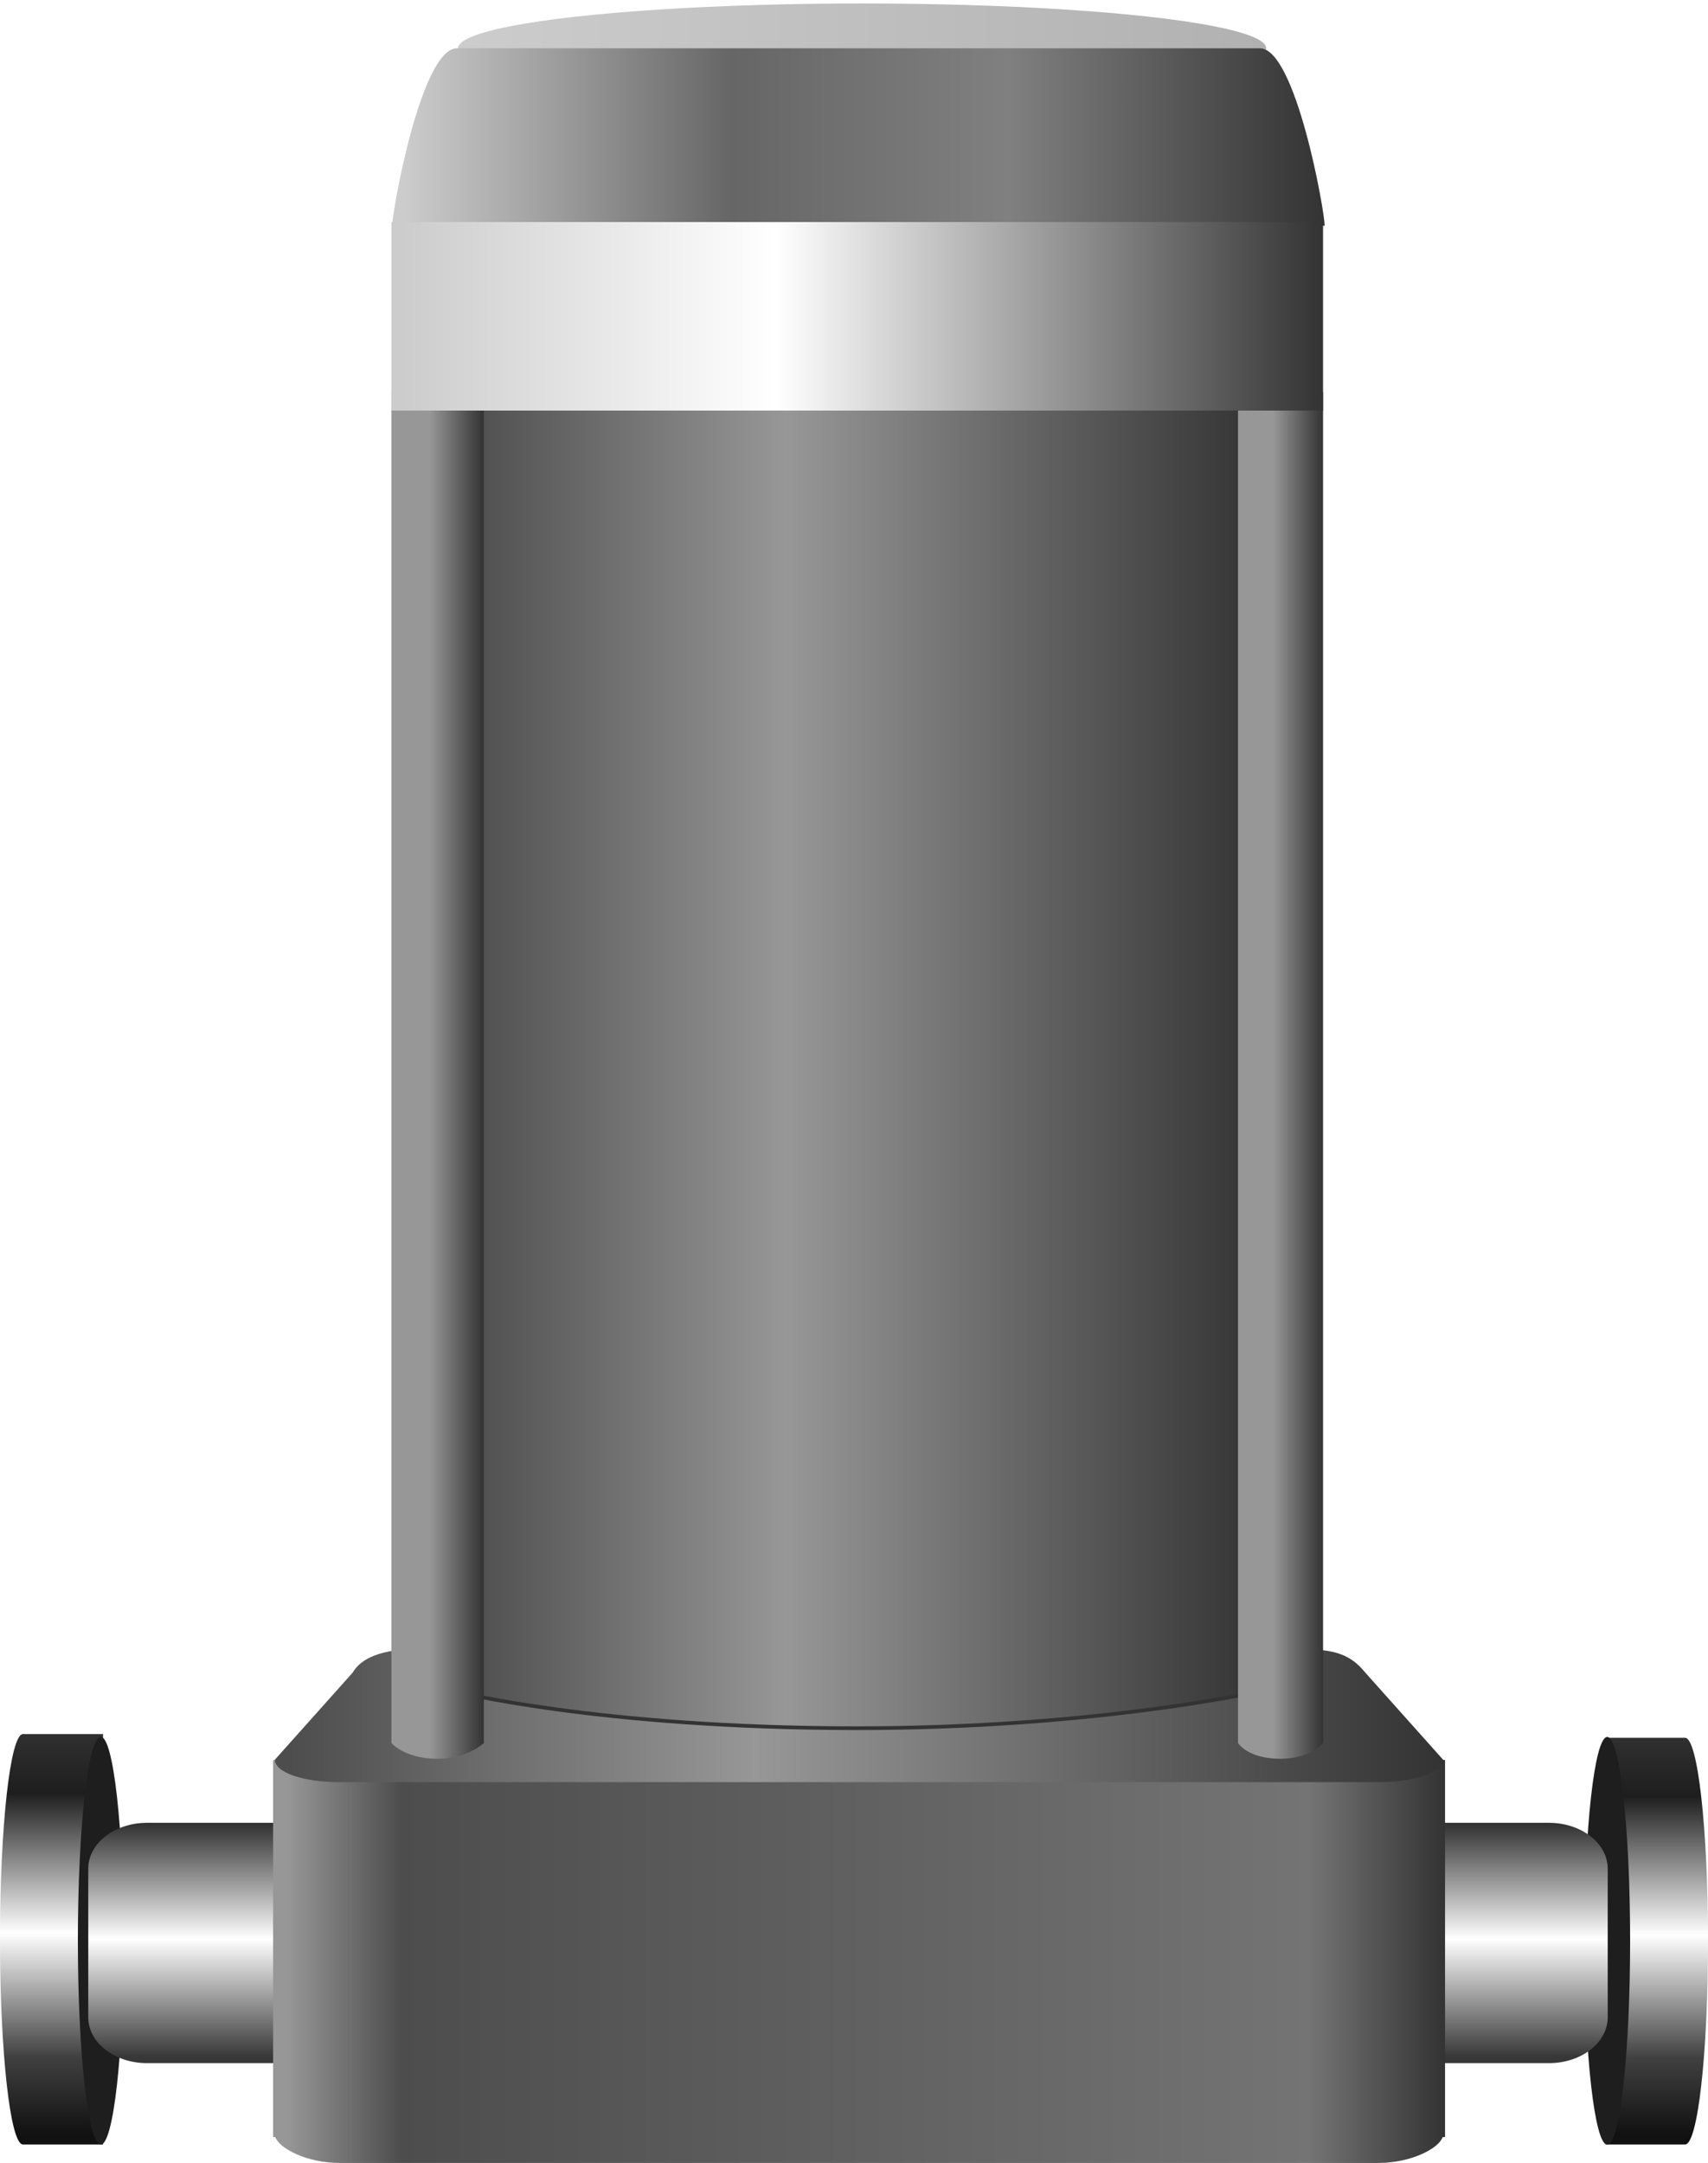 <?xml version="1.0" encoding="utf-8"?>
<!-- Generator: Adobe Illustrator 15.0.0, SVG Export Plug-In  -->
<!DOCTYPE svg PUBLIC "-//W3C//DTD SVG 1.1//EN" "http://www.w3.org/Graphics/SVG/1.1/DTD/svg11.dtd">
<svg version="1.1"
	 xmlns="http://www.w3.org/2000/svg" xmlns:xlink="http://www.w3.org/1999/xlink" xmlns:a="http://ns.adobe.com/AdobeSVGViewerExtensions/3.0/"
	 x="0px" y="0px" width="462px" height="585px" viewBox="0 -0.936 462 585" enable-background="new 0 -0.936 462 585"
	 xml:space="preserve">
<defs>
</defs>
<linearGradient id="SVGID_1_" gradientUnits="userSpaceOnUse" x1="-589.69" y1="579.127" x2="-589.69" y2="469.127" gradientTransform="matrix(-1 0 0 1 -141.254 0)">
	<stop  offset="0.024" style="stop-color:#111111"/>
	<stop  offset="0.212" style="stop-color:#404040"/>
	<stop  offset="0.515" style="stop-color:#FFFFFF"/>
	<stop  offset="0.855" style="stop-color:#1E1E1E"/>
	<stop  offset="1" style="stop-color:#303030"/>
</linearGradient>
<path fill="url(#SVGID_1_)" d="M455.807,469.127c3.421,0,6.193,24.545,6.193,55c0,30.454-2.772,55-6.193,55h-20.934v-110H455.807z"
	/>
<ellipse fill="#1E1E1E" cx="434.743" cy="524.048" rx="6.194" ry="55.146"/>
<linearGradient id="SVGID_2_" gradientUnits="userSpaceOnUse" x1="13.937" y1="579.127" x2="13.937" y2="468.127">
	<stop  offset="0.024" style="stop-color:#111111"/>
	<stop  offset="0.212" style="stop-color:#404040"/>
	<stop  offset="0.515" style="stop-color:#FFFFFF"/>
	<stop  offset="0.855" style="stop-color:#1E1E1E"/>
	<stop  offset="1" style="stop-color:#303030"/>
</linearGradient>
<path fill="url(#SVGID_2_)" d="M6.195,468.127c-3.422,0-6.195,25.046-6.195,55.5c0,30.456,2.773,55.5,6.195,55.5h21.678v-111H6.195z
	"/>
<ellipse fill="#1E1E1E" cx="27.257" cy="524.006" rx="6.195" ry="55.145"/>
<linearGradient id="SVGID_3_" gradientUnits="userSpaceOnUse" x1="229.373" y1="557.127" x2="229.373" y2="492.127">
	<stop  offset="0.024" style="stop-color:#373737"/>
	<stop  offset="0.515" style="stop-color:#FFFFFF"/>
	<stop  offset="1" style="stop-color:#303030"/>
</linearGradient>
<path fill="url(#SVGID_3_)" d="M434.873,544.735c0,6.844-7.11,12.393-15.881,12.393H39.754c-8.771,0-15.881-5.549-15.881-12.393
	V504.52c0-6.844,7.11-12.393,15.881-12.393h379.238c8.771,0,15.881,5.549,15.881,12.393V544.735z"/>
<linearGradient id="SVGID_4_" gradientUnits="userSpaceOnUse" x1="73.873" y1="524.127" x2="390.873" y2="524.127">
	<stop  offset="0.012" style="stop-color:#979797"/>
	<stop  offset="0.109" style="stop-color:#4D4D4D"/>
	<stop  offset="0.885" style="stop-color:#747474"/>
	<stop  offset="1" style="stop-color:#333333"/>
</linearGradient>
<path fill="url(#SVGID_4_)" d="M372.478,475.127l-3.161-4.07c0-3.534-7.841-6.93-17.514-6.93H112.895
	c-9.673,0-15.238,3.016-17.514,6.93l-3.159,4.07H73.873v102h0.602c0.98,3,8.396,7,17.402,7h280.945c9.007,0,16.422-4,17.4-7h0.65
	v-102H372.478z"/>
<linearGradient id="SVGID_5_" gradientUnits="userSpaceOnUse" x1="74.361" y1="463.127" x2="390.336" y2="463.127">
	<stop  offset="0.012" style="stop-color:#4D4D4D"/>
	<stop  offset="0.412" style="stop-color:#979797"/>
	<stop  offset="1" style="stop-color:#333333"/>
</linearGradient>
<path fill="url(#SVGID_5_)" d="M390.336,475.043c0,3.535-7.841,6.084-17.514,6.084H91.877c-9.674,0-17.516-2.549-17.516-6.084
	l21.02-23.533c2.275-3.918,7.841-6.383,17.514-6.383h238.908c9.673,0,13.663,1.686,17.514,6.383L390.336,475.043z"/>
<linearGradient id="SVGID_6_" gradientUnits="userSpaceOnUse" x1="122.373" y1="282.579" x2="341.373" y2="282.579">
	<stop  offset="0.012" style="stop-color:#4D4D4D"/>
	<stop  offset="0.412" style="stop-color:#979797"/>
	<stop  offset="1" style="stop-color:#333333"/>
</linearGradient>
<path fill="url(#SVGID_6_)" stroke="#333333" stroke-miterlimit="10" d="M341.373,456.444c0,0-44.344,10.087-109.5,10.087
	c-70.061,0-109.5-10.087-109.5-10.087V98.627h219V456.444z"/>
<linearGradient id="SVGID_7_" gradientUnits="userSpaceOnUse" x1="123.906" y1="12.119" x2="342.496" y2="12.119">
	<stop  offset="0.012" style="stop-color:#CCCCCC"/>
	<stop  offset="1" style="stop-color:#B1B1B1"/>
</linearGradient>
<ellipse fill="url(#SVGID_7_)" cx="233.201" cy="12.12" rx="109.295" ry="12.117"/>
<linearGradient id="SVGID_8_" gradientUnits="userSpaceOnUse" x1="106.09" y1="36.127" x2="358.31" y2="36.127">
	<stop  offset="0.012" style="stop-color:#CCCCCC"/>
	<stop  offset="0.364" style="stop-color:#666666"/>
	<stop  offset="0.661" style="stop-color:#808080"/>
	<stop  offset="1" style="stop-color:#333333"/>
</linearGradient>
<path fill="url(#SVGID_8_)" d="M358.31,60.127c0-4-7.841-48-17.515-48H123.605c-9.673,0-17.516,44-17.516,48H358.31z"/>
<linearGradient id="SVGID_9_" gradientUnits="userSpaceOnUse" x1="334.873" y1="289.968" x2="357.873" y2="289.968">
	<stop  offset="0.012" style="stop-color:#979797"/>
	<stop  offset="0.412" style="stop-color:#979797"/>
	<stop  offset="1" style="stop-color:#333333"/>
</linearGradient>
<path fill="url(#SVGID_9_)" d="M357.873,470.531c0,0-3.441,4.277-11.5,4.277c-8.932,0-11.5-4.277-11.5-4.277V105.127h23V470.531z"/>
<linearGradient id="SVGID_10_" gradientUnits="userSpaceOnUse" x1="105.873" y1="289.968" x2="130.873" y2="289.968">
	<stop  offset="0.012" style="stop-color:#979797"/>
	<stop  offset="0.412" style="stop-color:#979797"/>
	<stop  offset="1" style="stop-color:#333333"/>
</linearGradient>
<path fill="url(#SVGID_10_)" d="M130.873,470.531c0,0-4.445,4.277-12.5,4.277c-8.934,0-12.5-4.277-12.5-4.277V105.127h25V470.531z"
	/>
<path display="none" fill="#FFFFFF" d="M324.873,410.816c0,1.829-1.21,3.312-2.703,3.312h-0.594c-1.493,0-2.703-1.482-2.703-3.312
	V91.439c0-1.829,1.21-3.312,2.703-3.312h0.594c1.493,0,2.703,1.482,2.703,3.312V410.816z"/>
<path display="none" fill="#333333" d="M321.873,410.816c0,1.829-1.21,3.312-2.703,3.312h-0.594c-1.493,0-2.703-1.482-2.703-3.312
	V91.439c0-1.829,1.21-3.312,2.703-3.312h0.594c1.493,0,2.703,1.482,2.703,3.312V410.816z"/>
<path display="none" fill="#FFFFFF" d="M312.873,418.816c0,1.829-1.211,3.312-2.704,3.312h-0.592c-1.493,0-2.704-1.482-2.704-3.312
	V99.439c0-1.829,1.211-3.312,2.704-3.312h0.592c1.493,0,2.704,1.482,2.704,3.312V418.816z"/>
<path display="none" fill="#333333" d="M310.873,418.816c0,1.829-1.209,3.312-2.701,3.312h-0.598c-1.492,0-2.701-1.482-2.701-3.312
	V99.439c0-1.829,1.209-3.312,2.701-3.312h0.598c1.492,0,2.701,1.482,2.701,3.312V418.816z"/>
<path display="none" fill="#FFFFFF" d="M300.873,421.816c0,1.829-1.211,3.312-2.704,3.312h-0.592c-1.493,0-2.704-1.482-2.704-3.312
	V102.439c0-1.829,1.211-3.312,2.704-3.312h0.592c1.493,0,2.704,1.482,2.704,3.312V421.816z"/>
<path display="none" fill="#333333" d="M298.873,421.816c0,1.829-1.211,3.312-2.705,3.312h-0.59c-1.494,0-2.705-1.482-2.705-3.312
	V102.439c0-1.829,1.211-3.312,2.705-3.312h0.59c1.494,0,2.705,1.482,2.705,3.312V421.816z"/>
<path display="none" fill="#FFFFFF" d="M289.873,426.814c0,1.83-1.209,3.313-2.701,3.313h-0.598c-1.492,0-2.701-1.483-2.701-3.313
	V107.441c0-1.83,1.209-3.313,2.701-3.313h0.598c1.492,0,2.701,1.483,2.701,3.313V426.814z"/>
<path display="none" fill="#333333" d="M287.873,426.814c0,1.83-1.211,3.313-2.704,3.313h-0.592c-1.493,0-2.704-1.483-2.704-3.313
	V107.441c0-1.83,1.211-3.313,2.704-3.313h0.592c1.493,0,2.704,1.483,2.704,3.313V426.814z"/>
<path display="none" fill="#FFFFFF" d="M278.873,427.814c0,1.83-1.21,3.313-2.703,3.313h-0.594c-1.493,0-2.703-1.483-2.703-3.313
	V108.441c0-1.83,1.21-3.313,2.703-3.313h0.594c1.493,0,2.703,1.483,2.703,3.313V427.814z"/>
<path display="none" fill="#333333" d="M275.873,427.814c0,1.83-1.211,3.313-2.705,3.313h-0.59c-1.494,0-2.705-1.483-2.705-3.313
	V108.441c0-1.83,1.211-3.313,2.705-3.313h0.59c1.494,0,2.705,1.483,2.705,3.313V427.814z"/>
<path display="none" fill="#FFFFFF" d="M266.873,429.815c0,1.829-1.21,3.313-2.703,3.313h-0.594c-1.493,0-2.703-1.483-2.703-3.313
	V110.44c0-1.83,1.21-3.313,2.703-3.313h0.594c1.493,0,2.703,1.483,2.703,3.313V429.815z"/>
<path display="none" fill="#333333" d="M263.873,429.815c0,1.829-1.21,3.313-2.702,3.313h-0.596c-1.492,0-2.702-1.483-2.702-3.313
	V110.44c0-1.83,1.21-3.313,2.702-3.313h0.596c1.492,0,2.702,1.483,2.702,3.313V429.815z"/>
<path display="none" fill="#FFFFFF" d="M253.873,433.817c0,1.828-1.21,3.311-2.702,3.311h-0.596c-1.492,0-2.702-1.482-2.702-3.311
	V114.438c0-1.828,1.21-3.311,2.702-3.311h0.596c1.492,0,2.702,1.482,2.702,3.311V433.817z"/>
<path display="none" fill="#333333" d="M250.873,433.817c0,1.828-1.21,3.311-2.703,3.311h-0.594c-1.493,0-2.703-1.482-2.703-3.311
	V114.438c0-1.828,1.21-3.311,2.703-3.311h0.594c1.493,0,2.703,1.482,2.703,3.311V433.817z"/>
<path display="none" fill="#FFFFFF" d="M241.873,435.816c0,1.829-1.211,3.312-2.705,3.312h-0.59c-1.494,0-2.705-1.482-2.705-3.312
	V116.439c0-1.829,1.211-3.312,2.705-3.312h0.59c1.494,0,2.705,1.482,2.705,3.312V435.816z"/>
<path display="none" fill="#333333" d="M238.873,435.816c0,1.829-1.211,3.312-2.704,3.312h-0.592c-1.493,0-2.704-1.482-2.704-3.312
	V116.439c0-1.829,1.211-3.312,2.704-3.312h0.592c1.493,0,2.704,1.482,2.704,3.312V435.816z"/>
<path display="none" fill="#FFFFFF" d="M228.873,435.816c0,1.829-1.21,3.312-2.703,3.312h-0.594c-1.493,0-2.703-1.482-2.703-3.312
	V116.439c0-1.829,1.21-3.312,2.703-3.312h0.594c1.493,0,2.703,1.482,2.703,3.312V435.816z"/>
<path display="none" fill="#333333" d="M225.873,435.816c0,1.829-1.21,3.312-2.703,3.312h-0.594c-1.493,0-2.703-1.482-2.703-3.312
	V116.439c0-1.829,1.21-3.312,2.703-3.312h0.594c1.493,0,2.703,1.482,2.703,3.312V435.816z"/>
<path display="none" fill="#FFFFFF" d="M216.873,433.817c0,1.828-1.21,3.311-2.703,3.311h-0.594c-1.493,0-2.703-1.482-2.703-3.311
	V114.438c0-1.828,1.21-3.311,2.703-3.311h0.594c1.493,0,2.703,1.482,2.703,3.311V433.817z"/>
<path display="none" fill="#333333" d="M213.873,433.817c0,1.828-1.211,3.311-2.704,3.311h-0.592c-1.493,0-2.704-1.482-2.704-3.311
	V114.438c0-1.828,1.211-3.311,2.704-3.311h0.592c1.493,0,2.704,1.482,2.704,3.311V433.817z"/>
<path display="none" fill="#FFFFFF" d="M203.873,429.815c0,1.829-1.21,3.313-2.703,3.313h-0.594c-1.493,0-2.703-1.483-2.703-3.313
	V110.44c0-1.83,1.21-3.313,2.703-3.313h0.594c1.493,0,2.703,1.483,2.703,3.313V429.815z"/>
<path display="none" fill="#333333" d="M202.873,429.815c0,1.829-1.21,3.313-2.703,3.313h-0.594c-1.493,0-2.703-1.483-2.703-3.313
	V110.44c0-1.83,1.21-3.313,2.703-3.313h0.594c1.493,0,2.703,1.483,2.703,3.313V429.815z"/>
<path display="none" fill="#FFFFFF" d="M193.873,427.814c0,1.83-1.211,3.313-2.704,3.313h-0.592c-1.493,0-2.704-1.483-2.704-3.313
	V108.441c0-1.83,1.211-3.313,2.704-3.313h0.592c1.493,0,2.704,1.483,2.704,3.313V427.814z"/>
<path display="none" fill="#333333" d="M190.873,427.814c0,1.83-1.21,3.313-2.703,3.313h-0.594c-1.493,0-2.703-1.483-2.703-3.313
	V108.441c0-1.83,1.21-3.313,2.703-3.313h0.594c1.493,0,2.703,1.483,2.703,3.313V427.814z"/>
<path display="none" fill="#FFFFFF" d="M181.873,426.814c0,1.83-1.211,3.313-2.704,3.313h-0.592c-1.493,0-2.704-1.483-2.704-3.313
	V107.441c0-1.83,1.211-3.313,2.704-3.313h0.592c1.493,0,2.704,1.483,2.704,3.313V426.814z"/>
<path display="none" fill="#333333" d="M178.873,426.814c0,1.83-1.211,3.313-2.704,3.313h-0.592c-1.493,0-2.704-1.483-2.704-3.313
	V107.441c0-1.83,1.211-3.313,2.704-3.313h0.592c1.493,0,2.704,1.483,2.704,3.313V426.814z"/>
<path display="none" fill="#FFFFFF" d="M169.873,421.816c0,1.829-1.21,3.312-2.703,3.312h-0.594c-1.493,0-2.703-1.482-2.703-3.312
	V102.439c0-1.829,1.21-3.312,2.703-3.312h0.594c1.493,0,2.703,1.482,2.703,3.312V421.816z"/>
<path display="none" fill="#333333" d="M167.873,421.816c0,1.829-1.21,3.312-2.702,3.312h-0.596c-1.492,0-2.702-1.482-2.702-3.312
	V102.439c0-1.829,1.21-3.312,2.702-3.312h0.596c1.492,0,2.702,1.482,2.702,3.312V421.816z"/>
<path display="none" fill="#FFFFFF" d="M157.873,418.812c0,1.831-1.211,3.315-2.704,3.315h-0.592c-1.493,0-2.704-1.484-2.704-3.315
	V99.443c0-1.831,1.211-3.315,2.704-3.315h0.592c1.493,0,2.704,1.484,2.704,3.315V418.812z"/>
<path display="none" fill="#333333" d="M154.873,418.812c0,1.831-1.21,3.315-2.703,3.315h-0.594c-1.493,0-2.703-1.484-2.703-3.315
	V99.443c0-1.831,1.21-3.315,2.703-3.315h0.594c1.493,0,2.703,1.484,2.703,3.315V418.812z"/>
<path display="none" fill="#FFFFFF" d="M144.873,410.816c0,1.829-1.21,3.312-2.703,3.312h-0.594c-1.493,0-2.703-1.482-2.703-3.312
	V91.439c0-1.829,1.21-3.312,2.703-3.312h0.594c1.493,0,2.703,1.482,2.703,3.312V410.816z"/>
<path display="none" fill="#333333" d="M142.873,410.816c0,1.829-1.209,3.312-2.701,3.312h-0.598c-1.492,0-2.701-1.482-2.701-3.312
	V91.439c0-1.829,1.209-3.312,2.701-3.312h0.598c1.492,0,2.701,1.482,2.701,3.312V410.816z"/>
<linearGradient id="SVGID_11_" gradientUnits="userSpaceOnUse" x1="105.873" y1="84.627" x2="357.873" y2="84.627">
	<stop  offset="0.012" style="stop-color:#CCCCCC"/>
	<stop  offset="0.412" style="stop-color:#FFFFFF"/>
	<stop  offset="1" style="stop-color:#333333"/>
</linearGradient>
<rect x="105.873" y="59.127" fill="url(#SVGID_11_)" width="252" height="51"/>
</svg>
